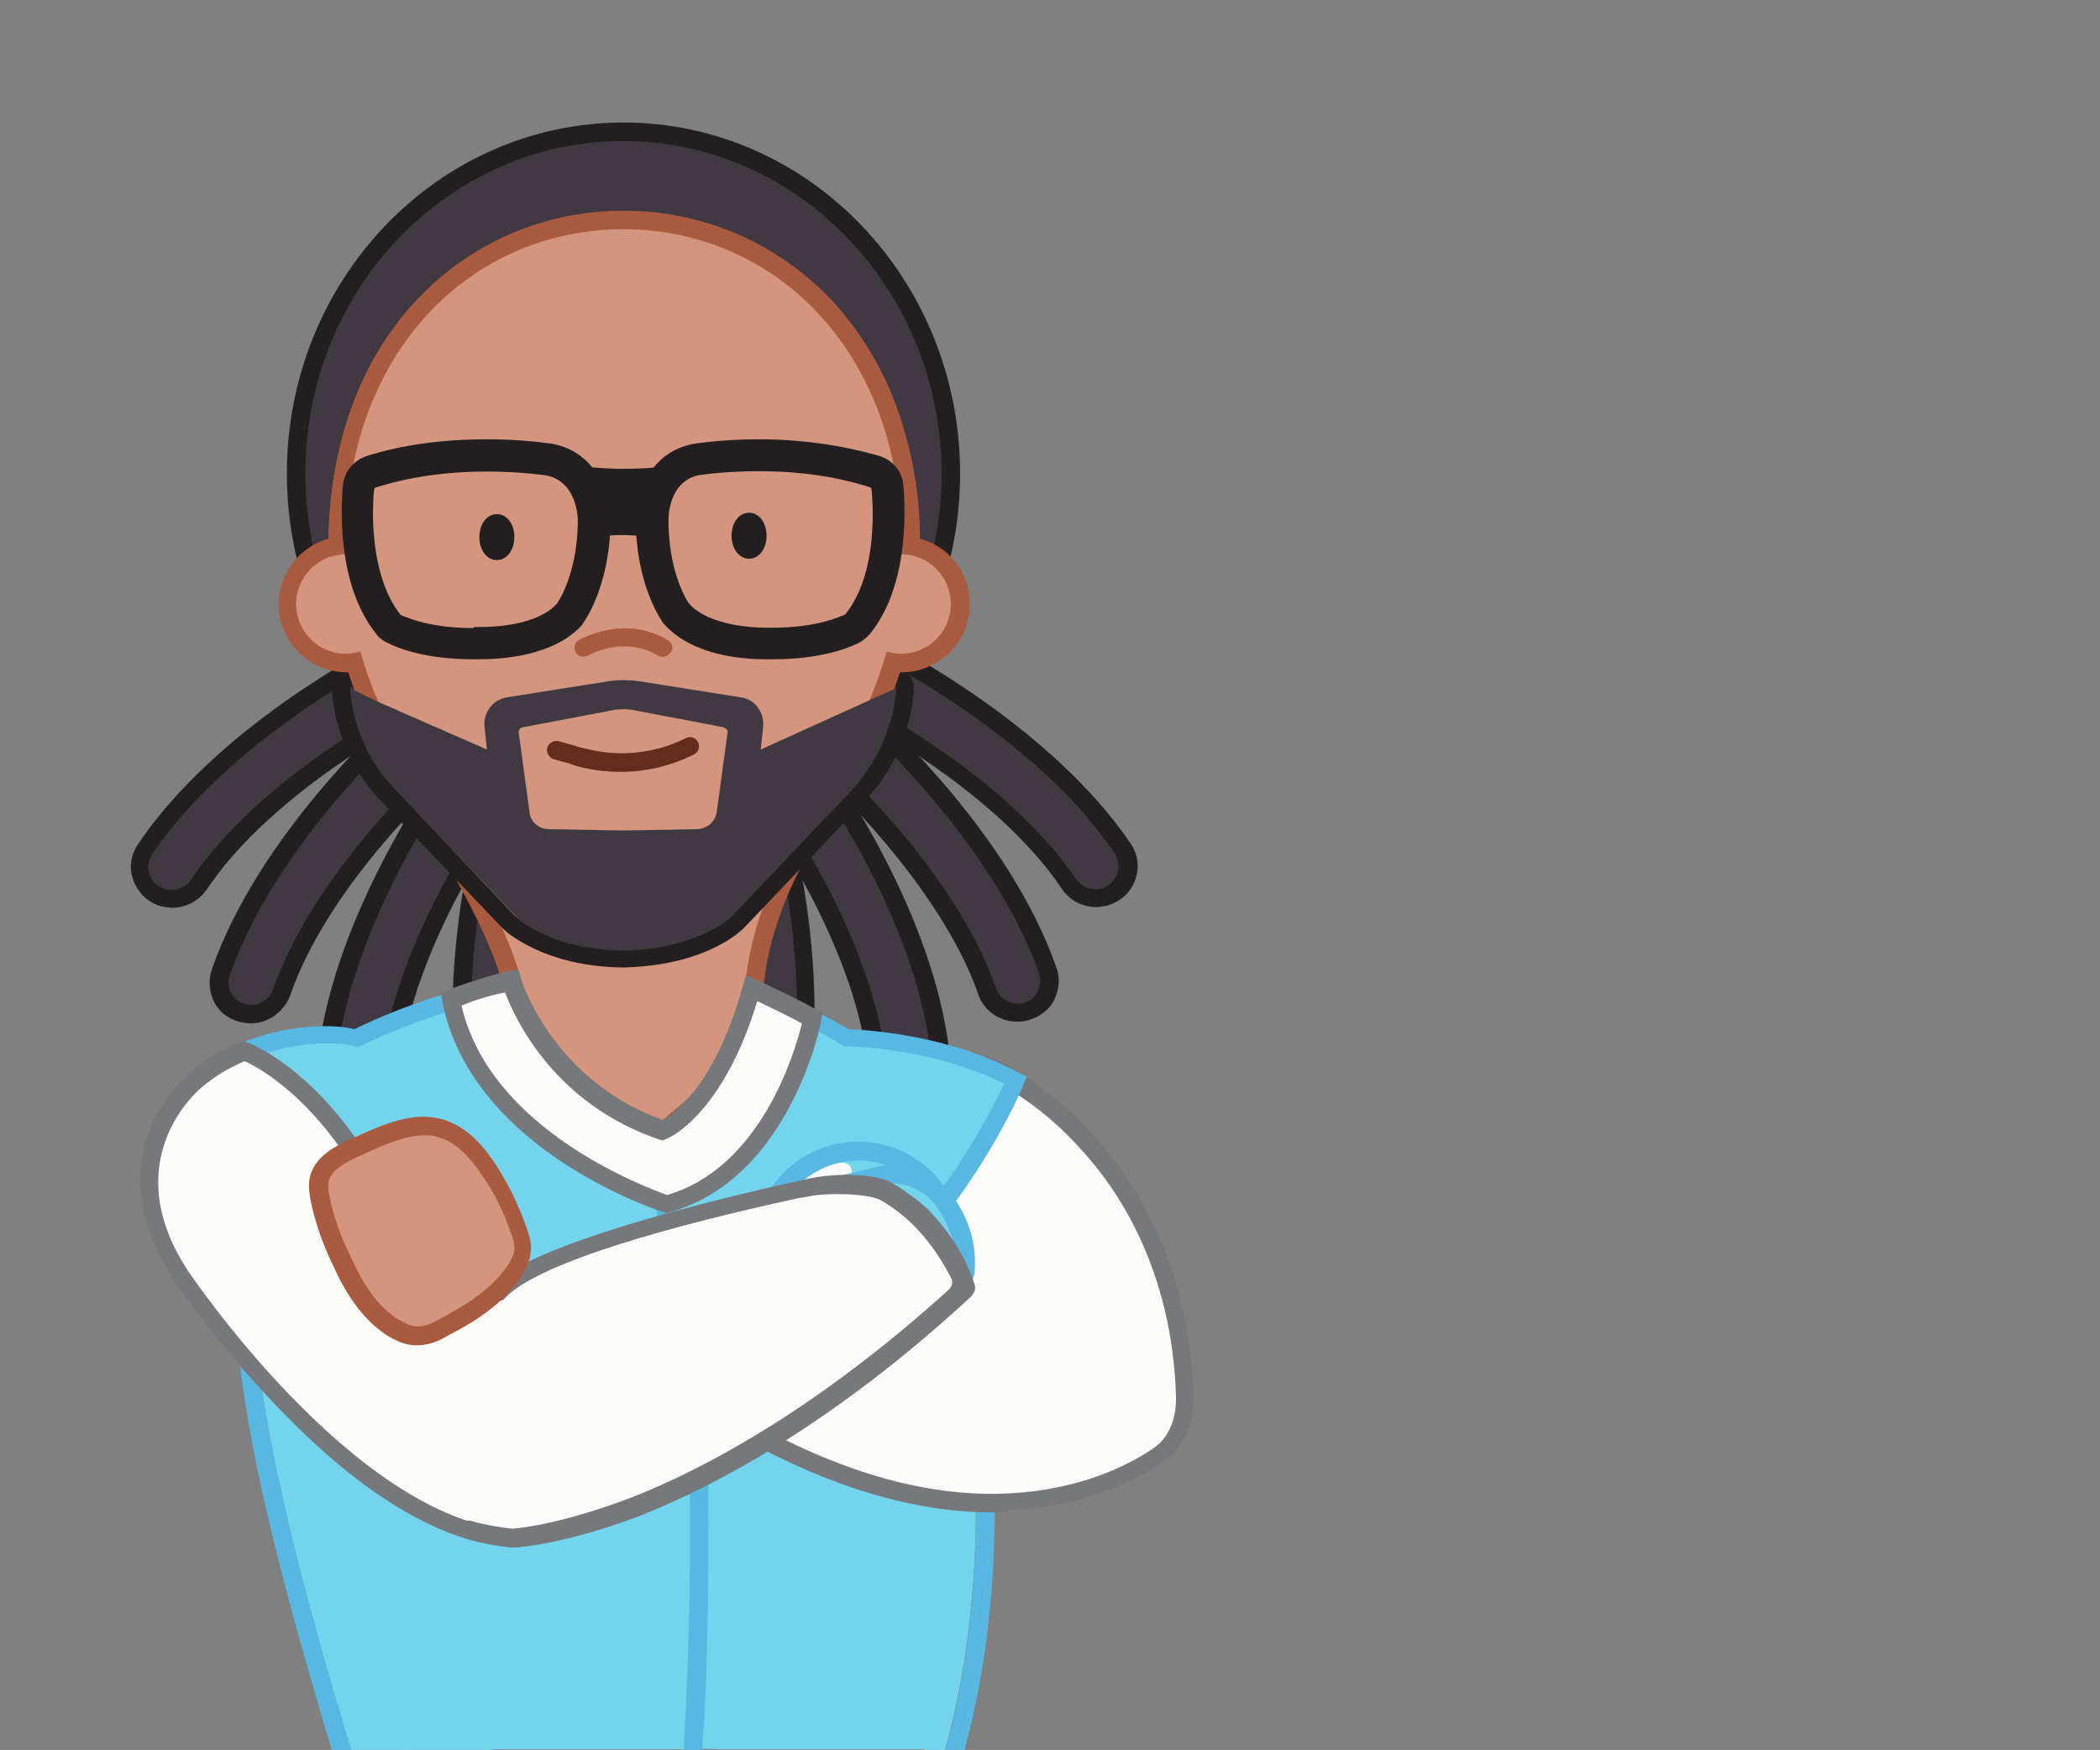 <?xml version="1.0" encoding="utf-8"?>
<!-- Generator: Adobe Illustrator 17.1.0, SVG Export Plug-In . SVG Version: 6.00 Build 0)  -->
<!DOCTYPE svg PUBLIC "-//W3C//DTD SVG 1.1//EN" "http://www.w3.org/Graphics/SVG/1.1/DTD/svg11.dtd">
<svg version="1.1" xmlns="http://www.w3.org/2000/svg" xmlns:xlink="http://www.w3.org/1999/xlink" x="0px" y="0px"
	 viewBox="0 0 612 509.9" enable-background="new 0 0 612 509.9" xml:space="preserve">
<rect x="0" y="0" width="612" height="509.9" fill="#808080" stroke="none"/>
<g id="Layer_1">
</g>
<g id="Layer_2">
</g>
<g id="Layer_3">
	<g>
		<g>
			<path fill="#74D3ED" d="M128.7,509.9c0.8-0.9,0.6-1.4,0.6-1.6l-2.5-12.3c0-0.7,0-1.3,0.4-2c0.4-0.4,1.1-0.9,1.8-1.1l40.2-4.9
				c1.6-0.2,2.9,0.9,2.9,2.2l1.6,12.7c0,0.7,0,1.3-0.4,2c-0.4,0.7-1.1,0.9-1.8,1.1l-29,3.6h67.8c2.5-38.2,0.2-62.6,0.2-63.3l-4.1-16
				c0,0.2,0.4,19.2-0.2,43.3c-0.2,10.5-0.7,23.2-1.6,36h49.8l-25.2-3.6c-1.3-0.2-2.5-1.6-2.2-2.9l1.3-12.7c0-0.7,0.4-1.3,1.1-1.8
				c0.7-0.4,1.3-0.7,2-0.4l37.3,5.4c1.3,0.2,2.5,1.6,2.2,2.9l-1.3,12.7c0,0.2-0.2,0.4-0.2,0.7h6c4.2-15,6.5-29.7,7.6-41.8
				c2.5-24.8,0.9-44,0.9-44.2l2.7-0.2l0,0L74.2,379.5c-0.2,32.2,16.1,91.4,28.1,130.4"/>
			<path fill="#74D3ED" d="M71.5,378.8L71.5,378.8L71.5,378.8z"/>
			
				<rect x="146.6" y="482.2" transform="matrix(-0.121 -0.993 0.993 -0.121 -327.346 709.754)" fill="#74D3ED" width="7.6" height="35.1"/>
			<path fill="#74D3ED" d="M171.6,506.3c0.7,0,1.3-0.4,1.8-1.1c0.4-0.7,0.7-1.3,0.4-2l-1.6-12.7c-0.2-1.6-1.6-2.5-2.9-2.2l-40.2,4.9
				c-0.7,0-1.3,0.4-1.8,1.1c-0.4,0.4-0.7,1.3-0.4,2l1.6,12.7c0,0.4,0.2,0.7,0.2,0.9h13.8L171.6,506.3z M169.8,490.9l1.6,12.7
				l-40.2,4.9l-1.6-12.7L169.8,490.9z"/>
			<path fill="#74D3ED" d="M171.4,503.6l-1.6-12.7l-40.2,4.9l1.6,12.7L171.4,503.6z M167.4,493.8l0.9,7.6l-34.8,4.2l-0.9-7.6
				L167.4,493.8z"/>
			<polygon fill="#74D3ED" points="265.4,498.5 233.5,494 232.6,501.4 264.7,505.9 			"/>
			<path fill="#74D3ED" d="M269.7,509.2l1.3-12.7c0.2-1.3-0.9-2.7-2.2-2.9l-37.3-5.4c-0.7,0-1.3,0-2,0.4c-0.7,0.4-0.9,1.1-1.1,1.8
				l-1.3,12.7c-0.2,1.3,0.9,2.7,2.2,2.9l25.2,3.6h15C269.7,509.7,269.7,509.5,269.7,509.2z M267.2,509l-37.3-5.4l1.3-12.7l37.3,5.4
				L267.2,509z"/>
			<path fill="#74D3ED" d="M229.7,503.6L267,509l1.3-12.7l-37.3-5.4L229.7,503.6z M233.5,494l32.2,4.5l-0.9,7.4l-32.2-4.5L233.5,494
				z"/>
			<path fill="#59B8E2" d="M278.4,509.9h2.7c4-14.7,6.3-29.3,7.4-41.3c2.5-25.2,0.9-45.1,0.9-45.1l-2.7,0.2
				C286.6,423.7,290.2,467.7,278.4,509.9z"/>
			<path fill="#59B8E2" d="M283.1,468.1c-1.1,12.1-3.4,27-7.6,41.8h2.9c11.8-42.2,8.3-86.2,8.3-86.2l-2.7,0.2
				C284,423.9,285.5,443.3,283.1,468.1z"/>
			<path fill="#59B8E2" d="M74.2,378.8h-2.7l2.7,0.4C74.2,379.2,74.2,379,74.2,378.8z"/>
			<path fill="#59B8E2" d="M71.5,378.8h-2.7c-0.2,21.7,6.5,57,20.3,105.2c2.7,9.2,5.1,17.9,7.6,25.9h2.7
				C87.4,470.6,71.1,411.4,71.5,378.8z"/>
			<path fill="#59B8E2" d="M102.4,509.9C90.3,470.8,74,411.6,74.2,379.5l-2.7-0.4l0,0c-0.4,32.4,15.9,91.8,27.9,131.1h2.9V509.9z"/>
			<path fill="#59B8E2" d="M206.2,473.9c0.4-24.1,0.2-43.1,0.2-43.3h-5.4c0,0.4,0.7,41.1-1.8,79.3h5.4
				C205.6,497.2,206,484.4,206.2,473.9z"/>
		</g>
		<g>
			<g>
				<g>
					<g>
						<path fill="#403942" d="M104.8,317.6c-0.4,0-0.7,0-1.1,0c-2.5-0.2-4.7-1.6-6.3-3.6c-1.6-2-2.2-4.5-2-6.9
							c4.9-39.8,33.3-79.7,34.4-81.5c1.8-2.5,4.7-3.8,7.6-3.8c2,0,3.8,0.7,5.4,1.8c2,1.6,3.4,3.6,3.8,6c0.4,2.5-0.2,4.9-1.6,6.9
							c-0.2,0.4-26.8,37.7-30.8,72.8c-0.4,4-3.4,7.1-7.4,8C106.2,317.6,105.5,317.6,104.8,317.6z"/>
					</g>
				</g>
				<g>
					<g>
						<path fill="#231F20" d="M137.4,224.4c1.3,0,2.7,0.4,3.8,1.3c2.9,2.2,3.6,6.3,1.6,9.4c-0.2,0.4-27.2,38.2-31.5,73.9
							c-0.4,2.9-2.5,5.1-5.1,5.8c-0.4,0-0.9,0.2-1.3,0.2c-0.2,0-0.4,0-0.9,0c-3.6-0.4-6.3-3.8-5.8-7.4c4.7-39.1,32.6-78.6,33.7-80.2
							C133.4,225.3,135.4,224.4,137.4,224.4 M137.4,219.1c-3.8,0-7.6,1.8-9.8,4.9c-1.1,1.8-29.9,42.2-34.8,82.6
							c-0.4,3.1,0.4,6.3,2.5,8.9c2,2.5,4.9,4,8,4.5c0.4,0,0.9,0,1.3,0c0.9,0,1.8,0,2.7-0.2c4.9-1.1,8.7-5.4,9.4-10.3
							c4-34.2,30.2-71,30.4-71.5c1.8-2.7,2.7-5.8,2-8.9c-0.4-3.1-2.2-6-4.9-7.8C142.6,220,140.1,219.1,137.4,219.1L137.4,219.1z"/>
					</g>
				</g>
			</g>
		</g>
		<g>
			<g>
				<g>
					<g>
						<path fill="#403942" d="M147,333.4c-4.2,0-8-2.9-9.2-7.1c-9.2-39.1,3.8-86.2,4.2-88.2c1.1-4,4.9-6.9,8.9-6.9
							c0.9,0,1.8,0.2,2.5,0.4c2.5,0.7,4.5,2.2,5.6,4.5c1.1,2.2,1.6,4.7,0.9,7.1c-0.2,0.4-12.3,44.7-4.2,78.8c0.9,3.8-0.7,7.8-4,10.1
							c-0.9,0.4-1.8,0.9-2.9,1.1C148.6,333.2,147.7,333.4,147,333.4L147,333.4z"/>
					</g>
				</g>
				<g>
					<g>
						<path fill="#231F20" d="M151.3,233.8c0.7,0,1.1,0,1.8,0.2c3.6,0.9,5.6,4.7,4.7,8.3c-0.2,0.4-12.5,45.3-4.2,80.2
							c0.7,2.9-0.7,5.8-2.9,7.1c-0.7,0.4-1.3,0.7-2,0.9c-0.4,0.2-1.1,0.2-1.6,0.2c-3.1,0-5.8-2-6.5-5.1c-9.2-38.4,3.8-85.1,4.2-86.9
							C145.7,235.6,148.4,233.8,151.3,233.8 M151.3,228.5c-5.4,0-10.1,3.6-11.6,8.7c-0.7,2-13.8,50-4.5,89.6c1.3,5.4,6,9.2,11.6,9.2
							c0.9,0,1.8,0,2.7-0.2c1.3-0.2,2.5-0.9,3.6-1.6c4.2-2.7,6.5-8,5.4-13c-8-33.5,4-77.1,4-77.5c0.9-3.1,0.4-6.3-1.1-9.2
							c-1.6-2.9-4.2-4.9-7.1-5.6C153.5,228.5,152.4,228.5,151.3,228.5L151.3,228.5z"/>
					</g>
				</g>
			</g>
		</g>
		<g>
			<g>
				<g>
					<g>
						<path fill="#403942" d="M50.3,262.2c-0.9,0-1.6,0-2.5-0.2c-0.9-0.2-2-0.7-2.9-1.3c-2-1.3-3.6-3.6-4-6c-0.4-2.5,0-4.9,1.3-6.9
							c22.3-33.3,65.9-55.8,67.9-56.7c1.3-0.7,2.7-1.1,4.2-1.1c3.6,0,6.7,2,8.3,5.1c1.1,2.2,1.3,4.7,0.7,7.1
							c-0.7,2.5-2.5,4.2-4.7,5.4c-0.4,0.2-41.1,21.2-60.8,50.5C56.1,260.6,53.2,262.2,50.3,262.2L50.3,262.2z"/>
					</g>
				</g>
				<g>
					<g>
						<path fill="#231F20" d="M114.4,192.5c2.5,0,4.7,1.3,6,3.6c1.8,3.4,0.4,7.4-2.9,8.9c-0.4,0.2-41.8,21.4-61.9,51.4
							c-1.3,2-3.4,2.9-5.6,2.9c-0.7,0-1.1,0-1.8-0.2c-0.7-0.2-1.3-0.4-2-0.9c-3.1-2-3.8-6.3-1.8-9.4c22.1-32.6,65-54.9,66.8-55.8
							C112.4,192.7,113.5,192.5,114.4,192.5 M114.4,187.1c-1.8,0-3.8,0.4-5.4,1.3c-1.8,0.9-46,23.7-68.8,57.6
							c-1.8,2.7-2.5,5.8-1.8,8.9s2.5,5.8,5.1,7.6c1.1,0.7,2.2,1.3,3.6,1.6c0.9,0.2,2,0.4,3.1,0.4c4,0,7.8-2,10.1-5.4
							c19.2-28.6,59.4-49.4,59.9-49.6c2.9-1.6,4.9-4,6-6.9c0.9-3.1,0.7-6.3-0.7-9.2C123.1,189.6,119.1,187.1,114.4,187.1
							L114.4,187.1z"/>
					</g>
				</g>
			</g>
		</g>
		<g>
			<g>
				<g>
					<g>
						<path fill="#403942" d="M73.3,295.7c-1.1,0-2-0.2-3.1-0.4c-2.5-0.9-4.2-2.5-5.4-4.7c-1.1-2.2-1.3-4.7-0.4-7.1
							c13.2-38,49.4-70.8,50.9-72.1c1.8-1.6,4-2.5,6.3-2.5c2.7,0,5.1,1.1,6.9,3.1c1.6,1.8,2.5,4.2,2.5,6.7c-0.2,2.5-1.3,4.7-3.1,6.5
							c-0.4,0.2-34.4,31-45.8,64.3C80.7,293.2,77.1,295.7,73.3,295.7z"/>
					</g>
				</g>
				<g>
					<g>
						<path fill="#231F20" d="M121.6,211.3c1.8,0,3.6,0.7,4.9,2.2c2.5,2.7,2.2,6.9-0.4,9.4c-0.4,0.2-34.8,31.5-46.5,65.4
							c-0.9,2.7-3.6,4.5-6.3,4.5c-0.7,0-1.6-0.2-2.2-0.4c-3.6-1.1-5.4-4.9-4-8.5c13-37.3,48.7-69.7,50.3-71
							C118.4,211.9,120,211.3,121.6,211.3 M121.6,205.9c-2.9,0-5.8,1.1-8,3.1c-1.6,1.3-38.4,34.8-51.8,73.3
							c-1.1,3.1-0.9,6.3,0.4,9.2c1.3,2.9,3.8,5.1,6.9,6c1.3,0.4,2.7,0.7,4,0.7c5.1,0,9.6-3.4,11.4-8c11.2-32.6,44.7-63,45.1-63.2
							c2.5-2.2,3.8-5.1,4-8.3c0.2-3.1-0.9-6.3-3.1-8.7C128.3,207.5,124.9,205.9,121.6,205.9L121.6,205.9z"/>
					</g>
				</g>
			</g>
		</g>
		<g>
			<g>
				<g>
					<g>
						<path fill="#403942" d="M264.5,317.1c-0.7,0-1.3,0-2-0.2c-3.8-0.9-6.9-4-7.4-8c-4-35.1-30.6-72.4-30.8-72.8
							c-1.6-2-2-4.5-1.6-6.9c0.4-2.5,1.8-4.7,3.8-6c1.6-1.1,3.6-1.8,5.4-1.8c2.9,0,5.8,1.6,7.6,3.8c1.1,1.8,29.7,41.5,34.4,81.5
							c0.2,2.5-0.4,4.9-2,6.9c-1.6,2-3.8,3.1-6.3,3.6C265.4,316.9,265,317.1,264.5,317.1z"/>
					</g>
				</g>
				<g>
					<g>
						<path fill="#231F20" d="M232.1,224c2,0,4,0.9,5.4,2.7c1.1,1.6,29.3,41.1,33.7,80.2c0.4,3.6-2.2,6.9-5.8,7.4
							c-0.2,0-0.4,0-0.9,0s-0.9,0-1.3-0.2c-2.7-0.7-4.9-2.9-5.1-5.8c-4.2-35.7-31-73.7-31.5-73.9c-2.2-2.9-1.6-7.1,1.6-9.4
							C229.2,224.2,230.6,224,232.1,224 M232.1,218.6L232.1,218.6c-2.5,0-4.9,0.7-6.9,2.2c-2.7,1.8-4.2,4.7-4.9,7.8
							c-0.4,3.1,0.2,6.3,2,8.9c0.2,0.4,26.4,37.3,30.4,71.5c0.7,5.1,4.5,9.2,9.4,10.3c0.9,0.2,1.8,0.2,2.7,0.2c0.4,0,0.9,0,1.3,0
							c3.1-0.4,6-2,8-4.5c2-2.5,2.9-5.6,2.5-8.9c-4.7-40.4-33.5-81.1-34.8-82.6C239.5,220.4,235.9,218.6,232.1,218.6L232.1,218.6z"
							/>
					</g>
				</g>
			</g>
		</g>
		<g>
			<g>
				<g>
					<g>
						<path fill="#403942" d="M222.5,332.8c-0.7,0-1.6,0-2.2-0.2c-1.1-0.2-2-0.7-2.9-1.1c-3.4-2.2-4.9-6.3-4-10.1
							c8-34.2-4-78.4-4.2-78.8c-0.7-2.5-0.4-4.9,0.9-7.1c1.1-2.2,3.1-3.8,5.6-4.5c0.9-0.2,1.8-0.4,2.5-0.4c4.2,0,7.8,2.9,8.9,6.9
							c0.7,2,13.6,49.4,4.2,88.2C230.6,329.9,226.8,332.8,222.5,332.8z"/>
					</g>
				</g>
				<g>
					<g>
						<path fill="#231F20" d="M218.3,233.2c2.9,0,5.6,2,6.5,4.9c0.4,2,13.4,48.7,4.2,86.9c-0.7,3.1-3.6,5.1-6.5,5.1
							c-0.4,0-1.1,0-1.6-0.2c-0.7-0.2-1.3-0.4-2-0.9c-2.2-1.6-3.6-4.2-2.9-7.1c8.3-35.1-4-79.7-4.2-80.2c-0.9-3.6,1.1-7.1,4.7-8.3
							C216.9,233.4,217.6,233.2,218.3,233.2 M218.3,227.8c-1.1,0-2.2,0.2-3.4,0.4c-3.1,0.9-5.6,2.9-7.1,5.6c-1.6,2.9-2,6-1.1,9.2
							c0.2,0.4,12.1,44,4,77.5c-1.1,4.9,0.9,10.3,5.4,13c1.1,0.7,2.5,1.3,3.6,1.6c0.9,0.2,1.8,0.2,2.7,0.2c5.6,0,10.5-3.8,11.6-9.2
							c9.4-39.8-3.8-87.6-4.5-89.6C228.3,231.4,223.6,227.8,218.3,227.8L218.3,227.8z"/>
					</g>
				</g>
			</g>
		</g>
		<g>
			<g>
				<g>
					<g>
						<path fill="#403942" d="M319.2,261.5c-3.1,0-6-1.6-7.8-4c-19.7-29.3-60.3-50.3-60.8-50.5c-2.2-1.1-3.8-3.1-4.7-5.4
							c-0.7-2.5-0.7-4.9,0.7-7.1c1.6-3.1,4.7-5.1,8.3-5.1c1.6,0,2.9,0.4,4.2,1.1c1.8,0.9,45.3,23.5,67.9,56.7c1.3,2,2,4.5,1.3,6.9
							c-0.4,2.5-1.8,4.5-4,6c-0.9,0.7-1.8,1.1-2.9,1.3C321,261.5,320.1,261.5,319.2,261.5z"/>
					</g>
				</g>
				<g>
					<g>
						<path fill="#231F20" d="M254.9,192.1c1.1,0,2,0.2,3.1,0.7c1.8,0.9,44.9,23.2,66.8,55.8c2,3.1,1.3,7.1-1.8,9.4
							c-0.7,0.4-1.3,0.7-2,0.9c-0.7,0.2-1.1,0.2-1.8,0.2c-2.2,0-4.2-1.1-5.6-2.9c-20.1-29.9-61.4-51.1-61.9-51.4
							c-3.4-1.8-4.7-5.8-2.9-8.9C250.2,193.4,252.7,192.1,254.9,192.1 M254.9,186.7L254.9,186.7c-4.5,0-8.7,2.5-10.7,6.5
							c-1.6,2.9-1.8,6-0.7,9.2c0.9,3.1,3.1,5.6,6,6.9c0.4,0.2,40.7,21,59.9,49.6c2.2,3.4,6,5.4,10.1,5.4c1.1,0,2-0.2,3.1-0.4
							c1.3-0.4,2.5-0.9,3.6-1.6c2.7-1.8,4.5-4.5,5.1-7.6c0.7-3.1,0-6.3-1.8-8.9c-22.8-33.7-67-56.7-68.8-57.6
							C258.7,187.1,256.9,186.7,254.9,186.7L254.9,186.7z"/>
					</g>
				</g>
			</g>
		</g>
		<g>
			<g>
				<g>
					<g>
						<path fill="#403942" d="M296.2,295c-4,0-7.6-2.5-8.9-6.3c-11.6-33.3-45.6-64.1-45.8-64.3c-1.8-1.6-2.9-4-3.1-6.5
							c-0.2-2.5,0.7-4.9,2.5-6.7c1.8-2,4.2-3.1,6.9-3.1c2.2,0,4.5,0.9,6.3,2.5c1.6,1.3,38,34.4,50.9,72.1c0.9,2.5,0.7,4.9-0.4,7.1
							s-2.9,4-5.4,4.7C298.5,295,297.4,295,296.2,295z"/>
					</g>
				</g>
				<g>
					<g>
						<path fill="#231F20" d="M248,210.8c1.6,0,3.1,0.7,4.5,1.8c1.6,1.3,37.3,34,50.3,71c1.1,3.6-0.7,7.4-4,8.5
							c-0.7,0.2-1.6,0.4-2.2,0.4c-2.7,0-5.4-1.8-6.3-4.5c-11.8-34-46.2-65.2-46.5-65.4c-2.7-2.5-2.9-6.7-0.4-9.4
							C244.2,211.5,246.2,210.8,248,210.8 M248,205.5L248,205.5c-3.4,0-6.7,1.6-8.9,4s-3.1,5.4-3.1,8.7c0.2,3.1,1.6,6.3,4,8.3
							c0.2,0.2,33.7,30.8,45.1,63.2c1.6,4.9,6.3,8,11.4,8c1.3,0,2.7-0.2,4-0.7c3.1-1.1,5.6-3.1,6.9-6c1.3-2.9,1.6-6.3,0.4-9.2
							c-13.4-38.6-50.3-71.9-51.8-73.3C253.8,206.6,250.9,205.5,248,205.5L248,205.5z"/>
					</g>
				</g>
			</g>
		</g>
		<g>
			<path fill="#FBFCFA" d="M218.3,417c62.8,34.6,102.5,18.8,119.3,7.6c6-4,8.3-10.9,8-18.3c-2.5-70.8-56.1-94.7-56.1-94.7
				s-4.7,24.3-24.3,47.1"/>
		</g>
		<g>
			<path fill="#77787C" d="M289.5,440.7c-22.6,0-46.9-7.1-72.8-21.4l2.7-4.7c27,15,52.3,21.9,75.5,20.5c19.2-1.1,33.1-7.6,41.1-13
				c6.3-4.2,6.9-11.8,6.7-15.9c-1.3-35.7-16.1-59-28.4-72.1c-9.4-10.3-18.8-16.1-23.5-18.5c-2,7.6-8.3,26.8-24.1,44.9l-4-3.6
				c19-21.9,23.7-45.6,23.7-46l0.7-3.4l3.1,1.3c0.7,0.2,14.1,6.3,27.9,21.4c12.7,13.8,28.4,38.2,29.7,75.5
				c0.2,9.2-2.9,16.5-9.2,20.5c-8.7,5.8-23.2,12.7-43.8,13.8C293.3,440.7,291.5,440.7,289.5,440.7z"/>
		</g>
		<g>
			<path fill="#74D3ED" d="M74,305.1c0,0,15.9-6.3,29.9-2.9c0,0,77.7-41.5,142.7-0.2c0,0,26.4,0.2,49.4,12.3c0,0-6.7,16.5-21.2,36
				L160,430.6l-50.5-41.3c0,0-12.1-20.5-23.2-33.5C86.3,356.2,69.5,325.2,74,305.1z"/>
		</g>
		<g>
			<path fill="#59B8E2" d="M159.8,434.2l-52.5-42.9l-0.2-0.4c-0.2-0.2-12.1-20.5-22.8-33.1l-0.2-0.2l-0.2-0.2
				c-0.7-1.3-17.2-32.2-12.7-52.7l0.2-1.3l1.3-0.4c0.4-0.2,10.5-4,21.9-4c3.1,0,6,0.2,8.7,0.9c5.8-2.9,38-18.3,77.3-18.3
				c24.8,0,47.1,6.3,66.6,18.3c4.7,0.2,28.6,1.3,49.8,12.7l2.2,1.1l-0.9,2.2c-0.2,0.7-6.9,17-21.4,36.4l-0.2,0.4L159.8,434.2z
				 M111.5,387.7l48.7,39.8L273,348.4c10.9-14.5,17.2-27.7,19.7-32.6c-21.4-10.7-45.8-10.9-46-10.9H246l-0.7-0.4
				c-18.8-11.8-40.4-17.9-64.3-17.9c-41.1,0-75.5,18.1-75.7,18.1l-0.9,0.4l-0.9-0.2c-2.5-0.7-5.4-0.9-8.5-0.9
				c-8,0-15.6,2.2-18.5,3.1c-2.9,17.9,10.7,44.7,12.3,47.4C98.8,366.5,109.7,384.8,111.5,387.7z"/>
		</g>
		<g>
			<path fill="#D3957D" d="M122.7,232.7c0,2.7,23.9,36.4,27.2,57.8c3.4,22.6,5.4,21,5.4,21l-2.9,2.2l30.6,24.1l41.3-34l-4.2-5.1
				c0,0-6.7-29.9,27.9-73.3"/>
		</g>
		<g>
			<path fill="#AA5B3F" d="M183,341.3l-34.8-27.5l3.6-2.7c-1.1-2.9-2.7-8.5-4.5-20.1c-2.2-14.7-15.2-36.4-22.1-48
				c-4.5-7.6-5.1-8.9-5.1-10.3h5.4c0-0.2,0-0.4,0-0.4c0.2,0.9,2.5,4.5,4.5,8c7.6,12.7,20.3,34,22.8,49.8c2.5,16.5,4.2,19.2,4.5,19.4
				c-0.4-0.7-1.8-1.1-3.1-0.2l3.1,4.2l-0.2,0.2l26.1,20.8l37.5-31l-2.9-3.6l-0.2-0.7c-0.2-1.3-6.5-31.7,28.4-75.5l4.2,3.4
				c-30.8,38.6-28.1,66.1-27.5,70.4l5.4,6.7L183,341.3z"/>
		</g>
		<g>
			<path fill="#231F20" d="M181.7,197.9c2,0,3.8,0.2,5.8,0.4l28.4,4.5c4.2,0.7,6.9,4.5,6.5,8.5l-0.7,6.7l39.5-17.6
				c-0.7,11.4-5.6,22.1-13.8,30.2l-34.4,36.2c-0.9,0.9-1.6,1.6-2.7,2.2c-5.4,3.6-14.5,7.6-28.8,7.8c-14.3-0.4-23.5-4.5-28.8-7.8
				c-0.9-0.7-1.8-1.3-2.7-2.2l-34.2-36.2c-8-8-13-18.8-13.8-30.2l8,4l31.5,13.8l-0.7-6.7c-0.4-4.2,2.5-8,6.5-8.5l28.4-4.5
				C177.6,198.1,179.6,197.9,181.7,197.9 M181.7,241.9l21.7-0.4c2.9,0,5.4-2.2,5.6-5.1l3.1-22.8c0.2-0.9-0.4-1.8-1.3-1.8l-26.8-5.1
				c-0.7-0.2-1.6-0.2-2.2-0.2s-1.6,0-2.2,0.2l-26.8,5.1c-0.9,0.2-1.6,0.9-1.3,1.8l2.9,22.8c0.4,2.9,2.7,4.9,5.6,5.1L181.7,241.9
				 M181.7,192.5c-2.2,0-4.5,0.2-6.5,0.4l-28.4,4.5c-6.3,0.9-10.7,6-11.2,12.1l-23.2-10.1l-7.8-3.8c-0.7-0.4-1.6-0.4-2.5-0.4
				c-1.1,0-2,0.2-2.9,0.9c-1.6,1.1-2.5,2.9-2.5,4.7c0.9,12.7,6.3,24.6,15.2,33.5l34.4,36c1.1,1.1,2.2,2,3.6,2.9
				c5.8,3.8,15.9,8.5,31.5,8.7c0,0,0,0,0.2,0c0,0,0,0,0.2,0c15.9-0.4,25.9-4.9,31.5-8.7c1.3-0.9,2.5-1.8,3.6-2.9l34.2-36
				c8.9-8.9,14.5-21,15.2-33.5c0.2-1.8-0.7-3.6-2.2-4.7c-0.9-0.7-2-0.9-3.1-0.9c-0.7,0-1.6,0.2-2.2,0.4l-31,13.8
				c-0.4-6-4.9-10.9-11.2-11.8l-28.4-4.5C185.9,192.7,183.7,192.5,181.7,192.5L181.7,192.5z M156.9,216.2l23.5-4.5
				c0.4,0,0.9-0.2,1.3-0.2c0.4,0,0.9,0,1.3,0.2l23.5,4.5l-2.7,19.4c0,0.2-0.2,0.4-0.4,0.4l-21.7,0.4l-21.7-0.4
				c-0.2,0-0.4-0.2-0.4-0.4L156.9,216.2L156.9,216.2z"/>
		</g>
		<g>
			<path fill="#3B353D" d="M261.2,200.3L221.6,218l0.7-6.7c0.4-4.2-2.5-8-6.5-8.5l-28.4-4.5c-3.8-0.7-7.6-0.7-11.4,0l-28.4,4.5
				c-4.2,0.7-6.9,4.5-6.5,8.5l0.7,6.7l-31.5-13.8l-8-4c0.7,11.4,5.6,22.1,13.8,30.2l34.4,36.2c0.7,0.9,1.6,1.6,2.7,2.2
				c5.4,3.6,14.5,7.6,28.8,7.8c14.3-0.4,23.5-4.5,28.8-7.8c0.9-0.7,1.8-1.3,2.7-2.2l34.4-36.2C255.4,222.4,260.3,211.7,261.2,200.3
				 M212,213.5l-3.1,22.8c-0.4,2.9-2.7,4.9-5.6,5.1l-21.7,0.4l-21.7-0.4c-2.9,0-5.4-2.2-5.6-5.1l-3.1-22.8c-0.2-0.9,0.4-1.8,1.3-1.8
				l26.8-5.1c1.6-0.2,3.1-0.2,4.7,0l26.8,5.1C211.6,211.7,212.3,212.6,212,213.5z"/>
		</g>
		<g>
			<ellipse fill="#403942" cx="181.7" cy="138" rx="95.4" ry="99.6"/>
		</g>
		<g>
			<path fill="#231F20" d="M181.7,240.3c-54.1,0-98.1-45.8-98.1-102.3s44-102.3,98.1-102.3s98.1,45.8,98.1,102.3
				S235.7,240.3,181.7,240.3z M181.7,41.1C130.5,41.1,89,84.4,89,138s41.5,96.9,92.7,96.9s92.7-43.6,92.7-96.9
				S232.8,41.1,181.7,41.1z"/>
		</g>
		<g>
			<circle fill="#CE866A" cx="262.3" cy="176" r="14.5"/>
		</g>
		<g>
			<circle fill="#CE866A" cx="100.8" cy="176" r="14.5"/>
		</g>
		<g>
			<g>
				<path fill="#D3957D" d="M181.7,259.5c-35.1,0-66.3-26.6-78.4-66.6c-0.9,0.2-1.6,0.2-2.5,0.2c-9.4,0-17.2-7.6-17.2-17.2
					c0-8.5,6.3-15.6,14.5-17c0-0.4,0-0.9,0-1.1c0-26.6,8.7-50.7,24.3-67.9c15.4-16.8,36.4-25.9,59.2-25.9s43.8,9.2,59,25.9
					c15.6,17.2,24.3,41.3,24.3,67.9c0,0.4,0,0.9,0,1.1c8.3,1.3,14.5,8.5,14.5,17c0,9.4-7.6,17.2-17.2,17.2c-0.9,0-1.6,0-2.5-0.2
					C248,232.9,216.7,259.5,181.7,259.5z"/>
			</g>
		</g>
		<g>
			<g>
				<path fill="#AA5B3F" d="M181.7,66.8c44.7,0,80.9,36.4,80.9,91.1c0,1.1,0,2.5,0,3.6l0,0c8,0,14.5,6.5,14.5,14.5
					c0,8-6.5,14.5-14.5,14.5c-1.6,0-2.9-0.2-4.2-0.7c-10.9,39.1-41.1,67.2-76.6,67.2S116,228.9,105,189.8c-1.3,0.4-2.9,0.7-4.2,0.7
					c-8,0-14.5-6.5-14.5-14.5c0-8,6.5-14.5,14.5-14.5l0,0c0-1.1,0-2.5,0-3.6C100.8,102.9,137,66.8,181.7,66.8 M181.7,61.4
					c-23.5,0-45.3,9.6-61,26.8c-8,8.7-14.1,19-18.3,30.6c-4.2,11.8-6.5,24.6-6.7,38.2c-8.3,2.2-14.5,10.1-14.5,19
					c0,10.9,8.9,19.9,19.9,19.9c0.2,0,0.4,0,0.4,0c12.7,40,44.7,66.6,80.4,66.6s67.5-26.6,80.4-66.6c0.2,0,0.4,0,0.4,0
					c10.9,0,19.9-8.9,19.9-19.9c0-9.2-6-16.8-14.5-19c0-13.6-2.5-26.4-6.7-38.2c-4.2-11.6-10.5-21.9-18.3-30.6
					C226.8,70.8,205.1,61.4,181.7,61.4L181.7,61.4z"/>
			</g>
		</g>
		<g>
			<g>
				<path fill="#632C1D" d="M181,224.9c-3.8,0-7.8-0.4-11.4-1.3c-1.1-0.2-2.5-0.7-3.6-1.1l-4.7-1.3c-1.3-0.4-2.2-2-1.8-3.4
					c0.4-1.3,2-2.2,3.4-1.8l4.7,1.3c1.1,0.4,2.2,0.7,3.4,0.9c9.6,2.5,20.1,1.3,28.8-3.1c1.3-0.7,2.9-0.2,3.6,1.1
					c0.7,1.3,0.2,2.9-1.1,3.6C195.7,223.1,188.4,224.9,181,224.9z"/>
			</g>
		</g>
		<g>
			<g>
				<path fill="#AA5B3F" d="M193,191.4c-0.4,0-0.9-0.2-1.3-0.4c-10.1-6-20.3,0-20.3,0c-1.3,0.7-2.9,0.4-3.6-0.9
					c-0.7-1.3-0.4-2.9,0.9-3.6c0.4-0.2,13.2-7.6,25.9,0c1.3,0.7,1.8,2.5,0.9,3.6C194.8,190.9,194.2,191.4,193,191.4z"/>
			</g>
		</g>
		<g>
			<g>
				<g>
					<g>
						<path fill="#231F20" d="M223.2,192.1c-6.3,0-21.4-0.9-29.7-10.3l-0.2-0.2c-0.2-0.4-8-10.7-8-30.2c0-6.7,3.6-19.7,17-22.1
							c0.2,0,7.8-1.3,18.8-1.3c12.7,0,24.6,1.8,35.3,4.9c4,1.3,6.7,4.7,6.9,8.9c0.7,8.3,1.1,29.3-9.6,42.7c-0.9,1.1-2.2,2.2-3.6,2.9
							c-3.6,1.8-11.8,4.7-24.8,4.7C225,192.1,224.3,192.1,223.2,192.1z M200.9,176c5.8,6.3,18.5,6.9,22.3,6.9c1.1,0,1.8,0,1.8,0h0.2
							c11.8,0,18.5-2.7,21-3.8c0.2,0,0.2-0.2,0.2-0.2c8.7-10.7,8.3-28.8,7.6-36.2c0-0.2-0.2-0.7-0.4-0.7c-9.6-3.1-20.5-4.7-32.4-4.7
							c-10.1,0-17,1.1-17.2,1.1c-9.2,1.6-9.2,12.5-9.2,13C194.8,166.4,200,174.9,200.9,176z"/>
					</g>
				</g>
				<g>
					<g>
						<path fill="#231F20" d="M139.9,192.1c-1.1,0-1.8,0-2,0c-13.2,0-21.2-2.9-24.8-4.7c-1.6-0.7-2.7-1.6-3.6-2.9
							c-10.7-13.4-10.3-34.4-9.6-42.7c0.2-4.2,3.1-7.6,6.9-8.9c10.7-3.4,22.6-4.9,35.3-4.9c10.9,0,18.3,1.3,18.8,1.3
							c13.4,2.5,17,15.6,17,22.1c0,19.2-7.6,29.7-8,30.2l-0.2,0.4C161.6,191.2,146.1,192.1,139.9,192.1z M138.3,182.7
							c0,0,0.7,0,1.8,0c3.8,0,16.5-0.4,22.3-6.9c0.7-1.1,6-9.4,6-24.3c0-0.4-0.2-11.4-9.4-13c0,0-7.1-1.1-17.2-1.1
							c-11.8,0-22.8,1.6-32.4,4.7c-0.2,0-0.4,0.4-0.4,0.7c-0.7,7.1-0.9,25.2,7.6,36.2l0.2,0.2c2.5,1.1,9.2,3.8,21,3.8L138.3,182.7
							L138.3,182.7z"/>
					</g>
				</g>
				<g>
					<g>
						<path fill="#231F20" d="M167.8,138c0,0,12.7,2,27.2,0c0,0-5.4,3.8-5.1,16.1c0,0-8.9-1.3-17,0
							C172.9,154.1,174.1,142.9,167.8,138z"/>
					</g>
					<g>
						<path fill="#231F20" d="M170,157.4l0.2-3.4c0.2-2.7,0-10.5-4-13.6l-8-6.5l10.3,1.8c0,0,5.6,0.9,13.2,0.9
							c4.5,0,8.9-0.2,13.2-0.9l10.9-1.6l-8.9,6l0,0c0,0-4.2,3.4-4,13.8v3.1l-3.1-0.4c0,0-3.8-0.7-8.7-0.7c-2.7,0-5.4,0.2-7.6,0.7
							L170,157.4z M181,151c2.5,0,4.7,0.2,6.5,0.2c0.2-4.2,1.1-7.4,2.2-9.8c-2.7,0.2-5.4,0.2-8,0.2c-3.1,0-5.8-0.2-8-0.2
							c1.6,3.4,2,7.1,2,9.6C177.4,151,179.2,151,181,151z"/>
					</g>
				</g>
			</g>
			<g>
				<g>
					<g>
						<path fill="#231F20" d="M218.3,162.6c-2.7,0-4.7-2.7-4.7-6.3s2-6.3,4.7-6.3s4.7,2.7,4.7,6.3S221,162.6,218.3,162.6z"/>
					</g>
					<g>
						<path fill="#231F20" d="M218.3,162.8c-2.9,0-5.1-2.9-5.1-6.7c0-3.8,2.2-6.7,5.1-6.7s5.1,2.9,5.1,6.7
							C223.4,159.9,221.2,162.8,218.3,162.8z M218.3,150.3c-2.5,0-4.5,2.7-4.5,6c0,3.4,2,6,4.5,6c2.5,0,4.5-2.7,4.5-6
							C222.5,152.8,220.7,150.3,218.3,150.3z"/>
					</g>
				</g>
			</g>
			<g>
				<g>
					<g>
						<path fill="#231F20" d="M144.8,163c-2.7,0-4.7-2.7-4.7-6.3c0-3.6,2-6.3,4.7-6.3s4.7,2.7,4.7,6.3
							C149.5,160.3,147.5,163,144.8,163z"/>
					</g>
					<g>
						<path fill="#231F20" d="M144.8,163.2c-2.9,0-5.1-2.9-5.1-6.7s2.2-6.7,5.1-6.7s5.1,2.9,5.1,6.7
							C149.9,160.3,147.7,163.2,144.8,163.2z M144.8,150.7c-2.5,0-4.5,2.7-4.5,6c0,3.4,2,6,4.5,6c2.5,0,4.5-2.7,4.5-6
							C149.3,153.2,147.3,150.7,144.8,150.7z"/>
					</g>
				</g>
			</g>
			<g>
				<g>
					<circle fill="none" cx="220.1" cy="154.3" r="1.8"/>
				</g>
			</g>
			<g>
				<g>
					<circle fill="none" cx="146.6" cy="154.3" r="1.8"/>
				</g>
			</g>
		</g>
		<g>
			<path fill="#403942" d="M261.2,200.5l-39.5,17.9l0.7-6.7c0.4-4.2-2.5-8-6.5-8.5l-28.4-4.5c-3.8-0.7-7.6-0.7-11.4,0l-28.4,4.5
				c-4.2,0.7-6.9,4.5-6.5,8.5l0.7,6.7l-31.5-13.8l-8.3-4c0.7,11.4,5.6,22.1,13.8,30.2l34.4,36.2c0.7,0.9,1.6,1.6,2.7,2.2
				c5.4,3.6,14.5,7.6,28.8,7.8c14.3-0.4,23.5-4.5,28.8-7.8c0.9-0.7,1.8-1.3,2.7-2.2l34.4-36.2C255.4,222.7,260.3,211.9,261.2,200.5
				 M212,213.7l-3.1,22.8c-0.4,2.9-2.7,4.9-5.6,5.1l-21.7,0.4l-21.7-0.4c-2.9,0-5.4-2.2-5.6-5.1l-3.1-22.8c-0.2-0.9,0.4-1.8,1.3-1.8
				l26.8-5.1c1.6-0.2,3.1-0.2,4.7,0l26.8,5.1C211.6,212.2,212.3,212.8,212,213.7z"/>
		</g>
		<g>
			<path fill="#80DBF5" d="M203.8,430.6"/>
		</g>
		<g>
			<path fill="#FBFCFA" d="M145.7,381c10.7-19.7,116.6-40.4,116.6-40.4c11.2,8,19,34.8,19,34.8c-76.6,70.6-131.8,73-131.8,73
				c-48.2-3.4-97.4-77.5-97.4-77.5c-22.1-34.2,4.7-56.1,4.7-56.1c4.7-4,9.6-6.7,14.5-8.5c0,0,33.1,12.5,49.6,68.3"/>
		</g>
		<g>
			<path fill="#77787C" d="M149.5,450.9L149.5,450.9c-20.8-1.3-44-15.2-68.6-40.9c-18.3-19-30.8-37.7-30.8-38
				C38,353.5,40,338.4,43.8,328.8c4-10.3,11.2-16.1,11.4-16.3c4.5-3.8,9.6-6.9,15.2-8.9l0.9-0.2l0.9,0.4
				c1.3,0.4,34.4,13.6,51.1,69.9l-5.1,1.6c-14.3-48.7-41.5-63.7-46.9-66.1c-4.7,2-8.9,4.5-12.7,7.8c-1.1,0.9-24.6,21-4.2,52.7
				c0.4,0.7,48.7,72.8,95.2,76.2c1.6,0,15-1.1,36.4-9.8c20.8-8.5,53.6-25.9,92.2-61.2c-1.8-5.6-8.3-24.1-16.5-31
				c-42.2,8.5-106.3,25.5-113.7,38.9l-4.7-2.5c4.9-8.9,25.7-18.3,63.9-28.8c27.7-7.6,54.3-13,54.5-13l1.1-0.2l0.9,0.7
				c11.8,8.5,19.7,35.1,19.9,36.2l0,0c0.2,0.9,0,2-0.7,2.7l0,0c-40,36.9-73.9,54.7-95.4,63.4C164.2,450.3,150.2,450.9,149.5,450.9
				L149.5,450.9z"/>
		</g>
		<g>
			<path fill="#80DBF5" d="M203.8,430.6c0,0-2-47.4-12.5-90"/>
		</g>
		<g>
			<path fill="#59B8E2" d="M201.1,430.8c0-0.4-2-47.6-12.5-89.6l5.1-1.3c10.5,42.4,12.5,90.2,12.7,90.7L201.1,430.8z"/>
		</g>
		<g>
			<g>
				<circle fill="#74D3ED" cx="250.2" cy="363.2" r="27.7"/>
				<path fill="#59B8E2" d="M250.2,393.5c-16.8,0-30.4-13.6-30.4-30.4s13.6-30.4,30.4-30.4s30.4,13.6,30.4,30.4
					S266.8,393.5,250.2,393.5z M250.2,338.1c-13.8,0-25,11.2-25,25s11.2,25,25,25s25-11.2,25-25C275,349.3,263.9,338.1,250.2,338.1z
					"/>
			</g>
			<g>
				<rect x="248" y="351.3" fill="#FBFCFA" width="5.4" height="38.9"/>
			</g>
			<g>
				<path fill="#FBFCFA" d="M240.2,366.5c-0.4,0-1.1-0.2-1.6-0.4c-1.1-0.9-1.6-2.5-0.7-3.8l9.8-13.6c0.4-0.7,1.1-1.1,2-1.1
					c0.7,0,1.6,0.2,2,0.7l10.5,10.5c1.1,1.1,1.1,2.7,0,3.8s-2.7,1.1-3.8,0L250,354l-8,10.9C241.7,366.1,241.1,366.5,240.2,366.5z"/>
			</g>
			<g>
				<path fill="#59B8E2" d="M250,393.5c-16.8,0-30.4-13.6-30.4-30.4s13.6-30.4,30.4-30.4s30.4,13.6,30.4,30.4S266.8,393.5,250,393.5
					z M250,338.1c-13.8,0-25,11.2-25,25s11.2,25,25,25s25-11.2,25-25S263.9,338.1,250,338.1z"/>
			</g>
		</g>
		<g>
			<path fill="#FBFCFA" d="M228.8,358.9c-0.2,0-0.7,0-0.9-0.2c-1.3-0.4-2-2-1.6-3.4c5.4-14.3,18.1-16.5,18.8-16.5
				c1.6-0.2,2.9,0.7,3.1,2.2c0.2,1.6-0.7,2.9-2.2,3.1c-0.4,0-10.3,1.8-14.5,13.2C231,358.2,229.9,358.9,228.8,358.9z"/>
		</g>
		<g>
			<path fill="#FBFCFA" d="M134.3,365.4c2.7,0.7,9.8,13.4,9.8,13.4c10.7-19.7,117.9-38.2,117.9-38.2c11.2,8,19,34.8,19,34.8
				c-76.6,70.6-131.8,73-131.8,73s-57.2-57.2-61.9-59"/>
		</g>
		<g>
			<path fill="#74D3ED" d="M278.6,373c-0.7,0-1.6-0.4-2-0.9c-0.2-0.2-15.6-18.5-29.7-22.3c-1.1-0.2-2-1.3-2-2.7s0.9-2.2,2-2.5l8.3-2
				c1.3-0.2,2.9-0.4,4.5-0.4c6.5,0,12.3,3.1,15.9,8.3c4.5,6.3,6.3,13.2,5.6,20.1c0,1.1-0.9,2-1.8,2.2C279,373,278.8,373,278.6,373z"
				/>
		</g>
		<g>
			<path fill="#59B8E2" d="M259.6,344.8c5.4,0,10.5,2.5,13.6,7.1c3.1,4.7,5.8,10.7,5.1,18.3c0,0-15.9-19.2-31-23l8.3-2
				C257.2,345.1,258.5,344.8,259.6,344.8 M259.6,339.5L259.6,339.5c-1.8,0-3.4,0.2-4.9,0.7l-8.3,2c-2.5,0.4-4,2.7-4.2,5.1
				c0,2.5,1.6,4.7,4,5.1c10.9,2.9,24.1,16.3,28.4,21.4c1.1,1.3,2.5,2,4,2c0.4,0,1.1,0,1.6-0.2c2-0.7,3.6-2.5,3.8-4.7
				c0.7-7.6-1.3-15.2-6-21.9C273.7,343.1,267,339.5,259.6,339.5L259.6,339.5z"/>
		</g>
		<polygon fill="#FBFCFA" points="239.7,344.8 260.9,349.3 279.5,371.2 277.5,377.2 250,364.5 		"/>
		<g>
			<path fill="#77787C" d="M149.5,450.9c-0.2,0-0.2,0-0.4,0c-0.4,0-7.6-1.1-13-2.5c-1.6-0.4-2.2-2-1.8-3.6l0,0
				c0.4-1.3,1.8-2,3.1-1.6c3.8,1.1,9.2,2,11.6,2.2c0.2,0,0.4,0,0.7,0c2.7-0.2,15.9-1.8,36.2-9.8c20.5-8.3,52.7-25.5,90.7-59.9
				c0.9-0.9,1.1-2.2,0.7-3.1c-6.7-13-14.3-19.2-20.5-22.8c-3.8-2.2-16.3-2.2-20.5-1.3l-4,0.7c-34,7.4-75,18.3-85.1,29
				c-0.4,0.7-1.3,0.9-2,0.9s-1.6-0.4-2-1.1c-3.4-4.5-8-9.4-9.4-10.1c0,0,0,0,0.2,0l0.4-1.6c0.4-2,2.9-2.7,4.2-1.3
				c1.8,1.6,3.6,3.6,5.4,5.8c0.9,1.1,2.5,1.3,3.6,0.4c16.3-10.7,60.1-21.7,88.7-27.9l0,0c4-0.9,15.6-2,22.8,0.9
				c0.2,0,0.2,0.2,0.4,0.2c1.3,0.7,8.3,5.1,11.6,8.7c10.5,11.2,12.5,20.3,13,21.4c0.2,0.9,0,2-0.7,2.7c-40,36.9-73.9,54.7-95.4,63.4
				C164,450.3,150.2,450.9,149.5,450.9L149.5,450.9z"/>
		</g>
		<g>
			<path fill="#D3957D" d="M151.3,358.2c-2-6-4.9-11.8-8.5-17.2c-3.4-5.1-7.6-10.3-13.4-12.1c-7.8-2.5-16.1,0.9-23.5,4.2
				c-0.9,0.4-1.8,0.9-2.9,1.3c-4.2,1.8-8.9,4.2-10.1,8.7c-0.4,2-0.2,4.2,0.2,6.3c1.3,6.3,3.6,12.5,6.5,18.3c3.6,7.6,8,15,15.2,19.2
				c2,1.1,4.2,2,6.5,2.2c3.1,0,5.8-1.3,8.5-2.7c7.6-4,15.4-8.9,20.1-16.1c1.3-2,2.5-4,2.5-6.3C152.6,362.3,152,360.2,151.3,358.2z"
				/>
		</g>
		<g>
			<path fill="#AA5B3F" d="M121.6,392L121.6,392c-0.2,0-0.2,0-0.4,0c-2.5,0-4.9-0.9-7.8-2.5c-8-4.9-13-13.4-16.1-20.3
				c-3.4-6.9-5.4-13-6.7-19c-0.4-2.5-0.9-4.9-0.2-7.6c1.6-6,8-8.9,11.4-10.5l2.9-1.3c6-2.7,12.3-5.4,18.8-5.4c2.2,0,4.5,0.4,6.5,1.1
				c7.1,2.5,11.8,8.7,14.7,13.2c3.6,5.6,6.5,11.6,8.7,17.9c0.7,2,1.6,4.5,1.3,6.9c-0.2,2.5-1.1,4.9-2.9,7.6
				c-5.4,8-13.6,13.2-21.2,17C128.3,390.6,125.1,392,121.6,392z M123.8,330.8c-5.4,0-11.2,2.5-16.5,4.9l-2.9,1.3
				c-3.6,1.6-7.6,3.8-8.5,6.9c-0.4,1.6-0.2,3.4,0.2,5.1c1.1,5.4,3.1,11.2,6.3,17.6c2.9,6.3,7.1,14.1,14.1,18.1
				c2,1.1,3.6,1.8,5.1,1.8h0.2c2.2,0,4.7-1.1,6.9-2.5c6.9-3.6,14.5-8.3,19.2-15.2c1.3-2,2-3.6,2-4.9c0-1.6-0.4-3.4-1.1-4.9
				c-2-5.8-4.7-11.4-8.3-16.5c-4-6-7.8-9.6-12.1-10.9C127.2,331,125.6,330.8,123.8,330.8z"/>
		</g>
		<g>
			<path fill="#FBFCFA" d="M149,285.9c0,0,9.2,31.7,44.2,43.6c0,0,16.3-6.3,25.9-41.5c0,0,13.2,6,17.6,8.7c0,0-8.7,44.9-42.4,54.3
				c0,0-55.2-17.2-63-59.6C131.4,291.2,140.3,287.7,149,285.9z"/>
		</g>
		<g>
			<path fill="#77787C" d="M194.4,353.5l-0.7-0.2c-0.7-0.2-14.3-4.5-29.3-14.3c-19.9-13-32.2-29.5-35.5-47.4l-0.4-2.2l2-0.9
				c0.4-0.2,9.2-3.6,18.1-5.6l2.5-0.4l0.7,2.5c0,0.2,8.9,29.7,41.3,41.3c1.3-0.7,4.2-2.7,7.8-6.7c4.5-5.1,10.9-15.2,15.6-32.4
				l0.9-3.1l2.9,1.3c0.4,0.2,13.4,6.3,17.9,8.9l1.6,0.9l-0.4,1.8c0,0.4-2.2,11.8-8.7,24.3c-8.7,17-21,27.9-35.5,31.9L194.4,353.5z
				 M134.5,293c8.3,36.2,53.6,52.9,59.9,55.2c27.5-8,37.3-41.8,39.3-50c-3.6-2-9.4-4.7-13-6.5c-10.1,33.3-25.9,40-26.6,40.2
				l-0.9,0.4l-0.9-0.2c-30.6-10.3-42.2-35.1-45.1-42.9C142.1,290.1,137.2,291.9,134.5,293z"/>
		</g>
	</g>
	<rect x="119" y="474.9" fill="#74D3ED" width="80.3" height="34.8"/>
	<rect x="208.8" y="474.9" fill="#74D3ED" width="65.8" height="34.8"/>
</g>
</svg>
